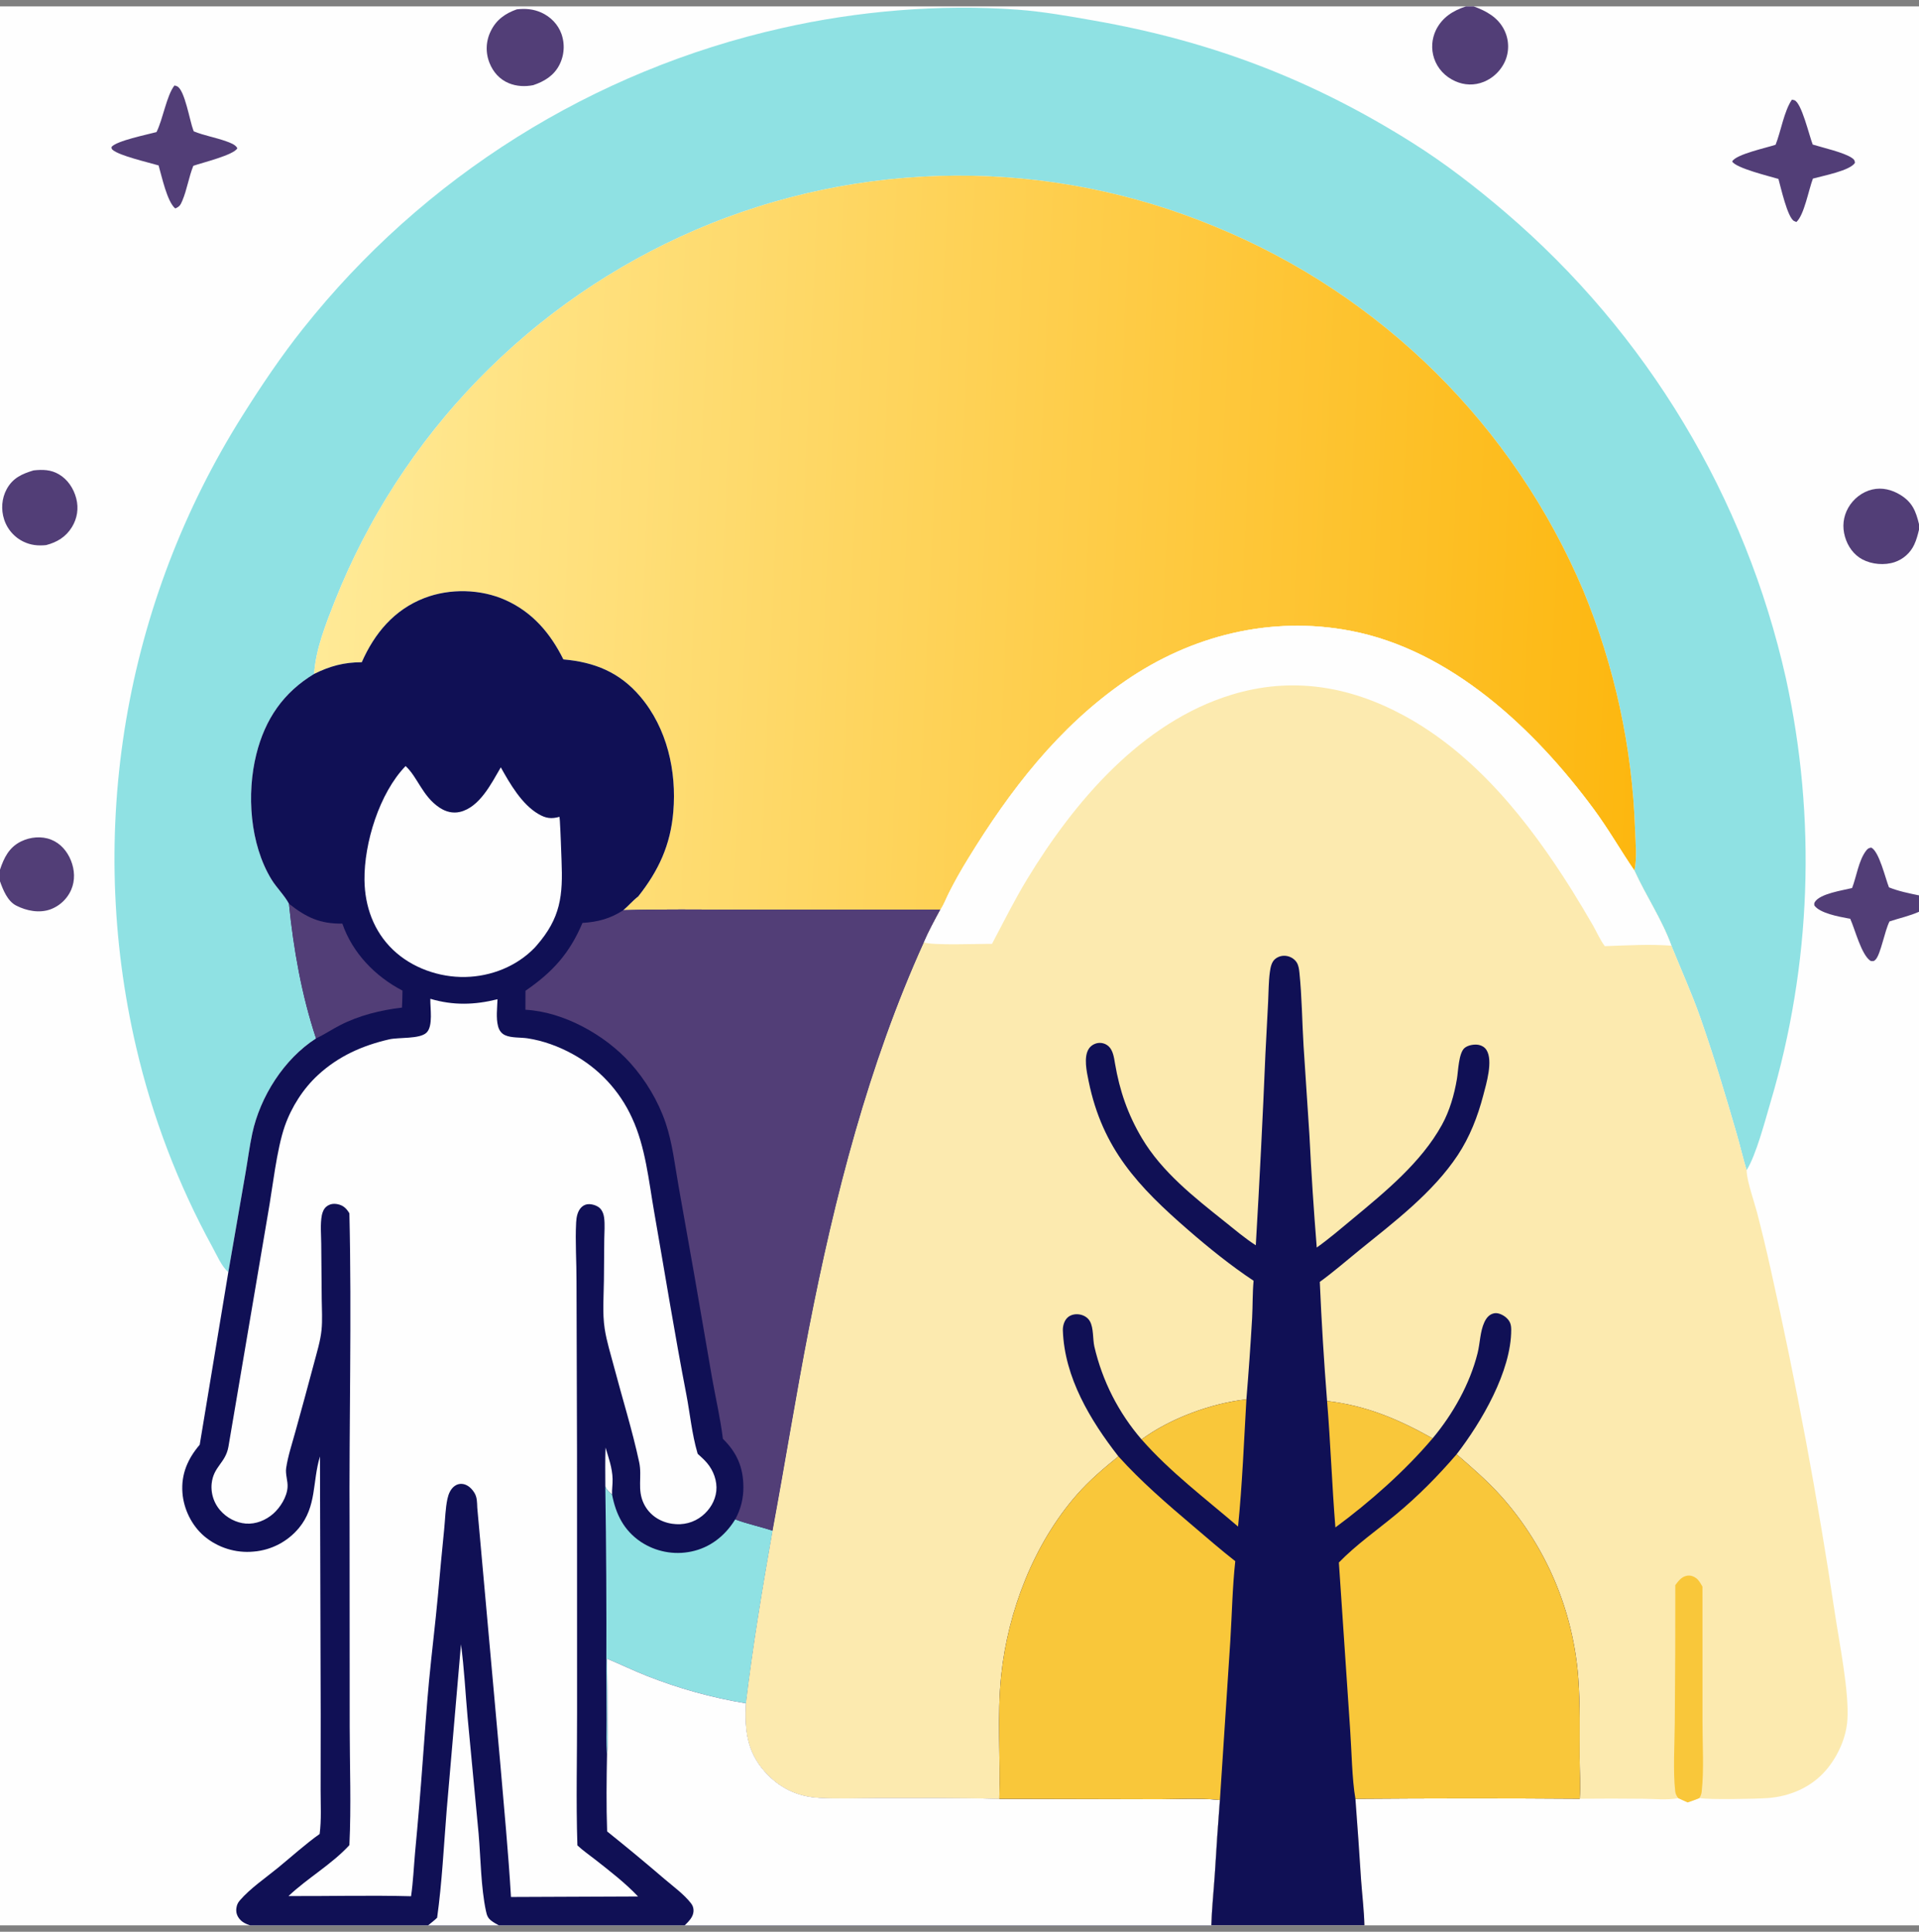 <svg width="150" height="151" viewBox="0 0 150 151" fill="none" xmlns="http://www.w3.org/2000/svg">
<rect x="0" y="0" width="150" height="151" fill="#808080" stroke="none"/>
<g clip-path="url(#clip0_47_1897)">
<path d="M0 0.5H114.59H115.195H150V40.967V41.41V69.991V71.271V150.5H106.652H94.686H53.521H38.992H33.462H19.548H0V68.892V67.98V0.5Z" fill="#FEFEFE"/>
<path d="M0 67.98C0.312 67.044 0.711 66.231 1.646 65.773C2.366 65.421 3.246 65.337 3.998 65.634C4.728 65.922 5.251 66.537 5.541 67.253C5.839 67.989 5.885 68.816 5.564 69.553C5.545 69.597 5.525 69.641 5.503 69.684C5.482 69.727 5.459 69.769 5.435 69.811C5.412 69.853 5.387 69.894 5.361 69.934C5.335 69.975 5.309 70.015 5.281 70.054C5.253 70.093 5.224 70.132 5.195 70.169C5.165 70.207 5.135 70.244 5.103 70.28C5.071 70.317 5.039 70.352 5.006 70.386C4.972 70.421 4.938 70.455 4.903 70.488C4.868 70.52 4.832 70.552 4.796 70.583C4.759 70.615 4.722 70.645 4.683 70.674C4.645 70.703 4.606 70.731 4.567 70.758C4.527 70.785 4.487 70.812 4.446 70.837C4.405 70.862 4.364 70.886 4.322 70.909C4.279 70.932 4.237 70.954 4.194 70.975C4.15 70.996 4.107 71.016 4.062 71.035C4.018 71.053 3.974 71.071 3.928 71.088C3.062 71.395 2.072 71.199 1.271 70.79C0.586 70.44 0.244 69.573 0 68.892V67.98Z" fill="#523E77"/>
<path d="M150 41.41C149.903 41.808 149.802 42.2 149.626 42.573C149.589 42.653 149.548 42.73 149.503 42.806C149.458 42.881 149.41 42.954 149.357 43.024C149.304 43.095 149.249 43.162 149.19 43.227C149.13 43.292 149.068 43.354 149.002 43.412C148.937 43.471 148.869 43.526 148.797 43.578C148.726 43.629 148.653 43.677 148.578 43.721C148.501 43.766 148.423 43.806 148.343 43.842C148.263 43.879 148.182 43.911 148.099 43.939C147.306 44.206 146.315 44.119 145.578 43.729C144.888 43.364 144.427 42.697 144.214 41.958C143.992 41.184 144.069 40.402 144.466 39.698C144.864 38.992 145.558 38.447 146.351 38.263C147.114 38.086 147.877 38.276 148.537 38.68C149.476 39.255 149.751 39.948 150 40.967V41.41Z" fill="#523E77"/>
<path d="M2.624 36.77C3.333 36.695 3.967 36.704 4.6 37.073C5.297 37.478 5.763 38.194 5.961 38.965C6.16 39.739 6.039 40.523 5.62 41.205C5.15 41.97 4.456 42.389 3.606 42.609C2.975 42.674 2.408 42.62 1.83 42.339C1.786 42.317 1.742 42.295 1.7 42.271C1.657 42.247 1.614 42.223 1.573 42.197C1.531 42.171 1.49 42.145 1.449 42.117C1.409 42.089 1.369 42.06 1.33 42.031C1.292 42.001 1.253 41.97 1.216 41.938C1.179 41.907 1.142 41.874 1.106 41.84C1.071 41.807 1.036 41.773 1.002 41.737C0.968 41.702 0.935 41.666 0.902 41.629C0.87 41.592 0.839 41.554 0.809 41.516C0.778 41.477 0.749 41.438 0.721 41.398C0.692 41.358 0.665 41.317 0.639 41.276C0.612 41.235 0.587 41.193 0.563 41.15C0.539 41.107 0.516 41.064 0.494 41.02C0.472 40.977 0.451 40.932 0.431 40.888C0.411 40.843 0.392 40.797 0.375 40.752C0.357 40.706 0.341 40.66 0.326 40.613C0.069 39.83 0.13 38.95 0.529 38.225C1.005 37.358 1.725 37.04 2.624 36.77Z" fill="#523E77"/>
<path d="M114.59 0.5H115.194C116.188 0.862 117.103 1.363 117.588 2.358C117.609 2.402 117.63 2.447 117.649 2.492C117.668 2.537 117.686 2.582 117.703 2.628C117.72 2.674 117.736 2.721 117.751 2.767C117.765 2.814 117.779 2.861 117.791 2.909C117.803 2.956 117.814 3.004 117.824 3.052C117.834 3.1 117.842 3.148 117.85 3.196C117.857 3.245 117.863 3.293 117.868 3.342C117.873 3.391 117.877 3.439 117.879 3.488C117.881 3.537 117.883 3.586 117.883 3.635C117.883 3.684 117.881 3.733 117.879 3.782C117.876 3.831 117.873 3.88 117.868 3.928C117.862 3.977 117.856 4.026 117.849 4.074C117.841 4.123 117.833 4.171 117.823 4.219C117.813 4.267 117.802 4.314 117.789 4.362C117.777 4.409 117.764 4.456 117.749 4.503C117.734 4.55 117.718 4.596 117.701 4.642C117.682 4.691 117.662 4.739 117.641 4.787C117.619 4.835 117.597 4.882 117.573 4.929C117.549 4.976 117.524 5.022 117.498 5.068C117.472 5.113 117.444 5.158 117.416 5.202C117.388 5.246 117.358 5.289 117.327 5.332C117.297 5.375 117.265 5.417 117.232 5.458C117.2 5.499 117.166 5.539 117.131 5.578C117.096 5.618 117.061 5.656 117.024 5.694C116.987 5.731 116.95 5.768 116.911 5.803C116.873 5.839 116.833 5.874 116.793 5.907C116.753 5.941 116.712 5.973 116.67 6.005C116.628 6.037 116.585 6.067 116.542 6.096C116.498 6.126 116.454 6.154 116.409 6.181C116.364 6.209 116.319 6.235 116.272 6.259C116.226 6.284 116.179 6.308 116.132 6.331C116.084 6.353 116.036 6.374 115.988 6.394C115.25 6.696 114.462 6.669 113.738 6.342C112.96 5.991 112.37 5.369 112.096 4.556C112.066 4.466 112.041 4.375 112.02 4.282C111.999 4.19 111.983 4.097 111.971 4.003C111.959 3.909 111.952 3.815 111.949 3.72C111.946 3.625 111.948 3.531 111.954 3.436C111.961 3.342 111.972 3.248 111.987 3.154C112.002 3.061 112.022 2.968 112.047 2.877C112.071 2.785 112.1 2.695 112.133 2.606C112.166 2.518 112.203 2.431 112.244 2.345C112.736 1.354 113.575 0.83 114.59 0.5Z" fill="#523E77"/>
<path d="M144.77 69.416C145.115 68.522 145.283 67.252 145.867 66.495C145.992 66.333 146.069 66.287 146.267 66.253C146.89 66.56 147.371 68.663 147.653 69.363C148.413 69.667 149.202 69.825 150 69.99V71.271C149.272 71.597 148.456 71.774 147.696 72.025C147.319 72.75 147.012 74.575 146.607 75.01C146.47 75.157 146.402 75.134 146.222 75.117C145.491 74.65 145.007 72.658 144.623 71.816C144.561 71.806 144.498 71.796 144.436 71.784C143.721 71.652 142.231 71.377 141.818 70.774C141.814 70.66 141.794 70.613 141.858 70.509C142.259 69.852 144.031 69.6 144.77 69.416Z" fill="#523E77"/>
<path d="M40.395 0.731C41.067 0.655 41.694 0.702 42.318 0.985C43.037 1.312 43.615 1.898 43.884 2.646C43.901 2.695 43.917 2.743 43.932 2.793C43.946 2.842 43.96 2.891 43.972 2.941C43.984 2.991 43.995 3.041 44.005 3.092C44.015 3.142 44.023 3.193 44.031 3.243C44.038 3.294 44.044 3.345 44.048 3.396C44.053 3.447 44.056 3.499 44.058 3.55C44.06 3.601 44.061 3.653 44.061 3.704C44.06 3.755 44.059 3.807 44.055 3.858C44.052 3.909 44.048 3.96 44.042 4.011C44.037 4.062 44.03 4.113 44.022 4.164C44.014 4.214 44.004 4.265 43.994 4.315C43.983 4.365 43.971 4.415 43.958 4.465C43.944 4.514 43.93 4.564 43.914 4.613C43.899 4.661 43.882 4.71 43.864 4.758C43.846 4.806 43.827 4.854 43.806 4.901C43.786 4.948 43.764 4.994 43.741 5.04C43.318 5.897 42.554 6.368 41.676 6.658C41.036 6.784 40.377 6.753 39.768 6.502C39.053 6.207 38.543 5.629 38.262 4.916C38.242 4.867 38.224 4.817 38.207 4.767C38.19 4.717 38.174 4.667 38.16 4.616C38.145 4.566 38.132 4.514 38.12 4.463C38.108 4.412 38.098 4.36 38.089 4.308C38.08 4.256 38.072 4.204 38.065 4.151C38.059 4.099 38.054 4.046 38.05 3.994C38.047 3.941 38.044 3.888 38.043 3.835C38.042 3.783 38.043 3.73 38.045 3.677C38.047 3.624 38.05 3.571 38.054 3.519C38.059 3.466 38.065 3.414 38.072 3.362C38.08 3.309 38.089 3.257 38.099 3.205C38.109 3.154 38.12 3.102 38.133 3.051C38.146 3 38.16 2.949 38.175 2.898C38.191 2.848 38.207 2.798 38.225 2.748C38.243 2.698 38.263 2.649 38.283 2.601C38.304 2.552 38.326 2.504 38.349 2.456C38.776 1.557 39.481 1.053 40.395 0.731Z" fill="#523E77"/>
<path d="M140.064 7.792C140.123 7.802 140.201 7.813 140.256 7.832C140.824 8.027 141.422 10.626 141.693 11.299C142.46 11.539 144.157 11.918 144.771 12.355C144.93 12.468 144.969 12.528 144.997 12.718C144.65 13.338 142.449 13.751 141.708 13.96C141.377 14.822 141.022 16.826 140.413 17.355C140.369 17.337 140.268 17.296 140.236 17.279C139.719 17.008 139.193 14.62 139.013 13.987C138.324 13.78 135.685 13.142 135.398 12.623C135.679 12.06 138.102 11.552 138.791 11.314C139.211 10.255 139.446 8.705 140.064 7.792Z" fill="#523E77"/>
<path d="M13.638 6.681C13.714 6.701 13.773 6.713 13.846 6.747C14.441 7.025 14.839 9.481 15.106 10.165L15.147 10.267C15.966 10.601 16.853 10.745 17.684 11.046C17.963 11.147 18.42 11.301 18.552 11.587C18.298 12.114 15.766 12.729 15.112 12.96C14.754 13.844 14.622 14.816 14.249 15.694C14.109 16.024 14.035 16.155 13.698 16.295C13.059 15.759 12.65 13.8 12.396 12.931C11.6 12.693 9.34 12.178 8.809 11.716C8.703 11.623 8.729 11.614 8.716 11.486C9.123 11.001 11.49 10.526 12.234 10.324C12.738 9.314 13.027 7.449 13.638 6.681Z" fill="#523E77"/>
<path d="M17.847 99.437C17.327 99.016 16.932 98.07 16.605 97.484C16.269 96.87 15.944 96.251 15.629 95.626C15.314 95.001 15.01 94.371 14.717 93.735C14.424 93.1 14.141 92.46 13.87 91.815C13.598 91.17 13.338 90.521 13.089 89.867C12.839 89.213 12.601 88.555 12.374 87.893C12.147 87.231 11.932 86.566 11.727 85.897C11.523 85.227 11.33 84.555 11.149 83.879C10.968 83.203 10.798 82.524 10.64 81.843C10.518 81.321 10.403 80.798 10.295 80.274C10.187 79.749 10.085 79.224 9.989 78.697C9.894 78.17 9.805 77.642 9.722 77.113C9.64 76.584 9.564 76.054 9.495 75.523C9.425 74.992 9.362 74.46 9.306 73.928C9.25 73.395 9.201 72.862 9.158 72.329C9.115 71.795 9.078 71.261 9.049 70.726C9.019 70.192 8.996 69.657 8.979 69.121C8.963 68.586 8.953 68.051 8.949 67.516C8.946 66.98 8.95 66.445 8.959 65.909C8.969 65.374 8.986 64.839 9.009 64.304C9.032 63.769 9.062 63.234 9.099 62.7C9.135 62.166 9.178 61.632 9.228 61.099C9.277 60.566 9.334 60.034 9.396 59.502C9.459 58.97 9.529 58.439 9.605 57.909C9.68 57.379 9.763 56.85 9.852 56.322C9.941 55.794 10.037 55.267 10.139 54.742C10.241 54.216 10.349 53.692 10.464 53.169C10.579 52.646 10.701 52.125 10.829 51.605C10.957 51.085 11.091 50.566 11.232 50.05C11.372 49.533 11.52 49.019 11.673 48.505C11.826 47.992 11.986 47.481 12.152 46.972C12.319 46.464 12.491 45.957 12.67 45.452C12.848 44.947 13.033 44.445 13.224 43.944C13.415 43.444 13.613 42.947 13.816 42.451C14.019 41.956 14.229 41.463 14.444 40.973C14.66 40.483 14.882 39.996 15.109 39.511C15.337 39.026 15.571 38.545 15.81 38.066C16.05 37.587 16.295 37.111 16.547 36.638C16.798 36.166 17.055 35.696 17.318 35.23C17.581 34.763 17.85 34.3 18.124 33.84C18.398 33.38 18.678 32.924 18.964 32.471C20.424 30.151 21.979 27.836 23.686 25.691C23.978 25.324 24.273 24.959 24.573 24.598C24.872 24.236 25.175 23.878 25.483 23.523C25.79 23.168 26.1 22.817 26.415 22.468C26.729 22.12 27.047 21.775 27.369 21.433C27.691 21.092 28.017 20.754 28.346 20.419C28.675 20.084 29.007 19.753 29.343 19.425C29.679 19.098 30.019 18.774 30.361 18.453C30.704 18.133 31.051 17.816 31.4 17.503C31.75 17.19 32.103 16.881 32.459 16.575C32.815 16.27 33.175 15.968 33.537 15.67C33.9 15.372 34.266 15.078 34.634 14.787C35.003 14.497 35.375 14.211 35.75 13.929C36.125 13.646 36.503 13.368 36.884 13.094C37.264 12.82 37.648 12.549 38.035 12.283C38.421 12.017 38.81 11.755 39.203 11.497C39.595 11.239 39.989 10.986 40.387 10.736C40.785 10.487 41.185 10.241 41.587 10C41.99 9.759 42.395 9.523 42.803 9.29C43.211 9.058 43.621 8.83 44.033 8.606C44.446 8.382 44.861 8.163 45.278 7.948C45.695 7.733 46.115 7.523 46.536 7.317C46.958 7.111 47.382 6.909 47.808 6.712C48.234 6.515 48.662 6.323 49.092 6.135C49.522 5.947 49.954 5.763 50.388 5.585C50.822 5.406 51.258 5.232 51.695 5.062C52.133 4.893 52.572 4.728 53.013 4.568C53.454 4.408 53.897 4.252 54.342 4.101C54.786 3.95 55.232 3.804 55.68 3.663C56.127 3.522 56.576 3.385 57.026 3.253C57.477 3.122 57.929 2.995 58.382 2.872C58.835 2.75 59.289 2.633 59.745 2.52C60.2 2.408 60.657 2.3 61.115 2.197C67.018 0.856 73.489 0.309 79.526 0.754C81.53 0.901 83.533 1.261 85.51 1.608C94.643 3.211 102.518 6.198 110.374 11.144C112.972 12.779 115.374 14.638 117.704 16.633C118.045 16.926 118.384 17.222 118.72 17.521C119.056 17.82 119.389 18.123 119.719 18.429C120.048 18.735 120.375 19.044 120.699 19.357C121.022 19.67 121.343 19.986 121.66 20.305C121.977 20.623 122.291 20.946 122.602 21.271C122.913 21.596 123.22 21.925 123.524 22.256C123.828 22.588 124.129 22.922 124.427 23.26C124.724 23.597 125.018 23.938 125.309 24.281C125.599 24.625 125.887 24.971 126.17 25.32C126.454 25.67 126.734 26.022 127.011 26.376C127.287 26.731 127.56 27.089 127.83 27.449C128.099 27.809 128.365 28.172 128.627 28.538C128.889 28.904 129.148 29.272 129.403 29.643C129.657 30.014 129.908 30.387 130.156 30.763C130.403 31.139 130.646 31.517 130.886 31.898C131.126 32.279 131.361 32.662 131.593 33.047C131.825 33.433 132.053 33.821 132.278 34.211C132.502 34.6 132.722 34.993 132.939 35.387C133.155 35.782 133.367 36.178 133.576 36.577C133.784 36.976 133.988 37.377 134.189 37.78C134.389 38.182 134.585 38.587 134.777 38.994C134.97 39.401 135.158 39.809 135.342 40.22C135.526 40.631 135.706 41.043 135.881 41.457C136.057 41.871 136.229 42.287 136.396 42.705C136.563 43.123 136.726 43.542 136.885 43.963C137.044 44.384 137.199 44.806 137.35 45.23C137.5 45.654 137.646 46.08 137.788 46.506C137.93 46.933 138.068 47.362 138.201 47.791C138.334 48.221 138.463 48.652 138.588 49.084C138.713 49.517 138.833 49.95 138.949 50.385C139.065 50.819 139.177 51.255 139.284 51.692C139.391 52.129 139.494 52.567 139.593 53.006C139.742 53.689 139.882 54.374 140.01 55.061C140.138 55.748 140.256 56.437 140.362 57.128C140.469 57.819 140.564 58.511 140.649 59.205C140.734 59.899 140.808 60.594 140.87 61.29C140.933 61.986 140.985 62.684 141.026 63.381C141.066 64.079 141.096 64.778 141.115 65.476C141.134 66.175 141.141 66.874 141.138 67.573C141.135 68.272 141.12 68.971 141.095 69.669C141.07 70.368 141.033 71.066 140.986 71.763C140.939 72.461 140.88 73.157 140.811 73.853C140.742 74.549 140.661 75.243 140.57 75.936C140.479 76.629 140.376 77.32 140.263 78.01C140.15 78.7 140.026 79.388 139.892 80.074C139.757 80.76 139.611 81.443 139.455 82.125C139.298 82.806 139.131 83.485 138.953 84.161C138.776 84.837 138.587 85.51 138.388 86.18C137.968 87.603 137.271 90.287 136.525 91.47C136.243 90.532 136.022 89.573 135.75 88.631C134.874 85.596 133.956 82.544 132.912 79.563C132.238 77.639 131.406 75.81 130.645 73.922C129.892 71.846 128.66 70.049 127.754 68.057C127.971 67.099 127.838 65.827 127.806 64.838C127.778 64.038 127.733 63.239 127.669 62.441C127.606 61.643 127.524 60.847 127.425 60.053C127.326 59.259 127.209 58.467 127.075 57.678C126.94 56.889 126.788 56.104 126.619 55.322C126.449 54.539 126.262 53.761 126.058 52.987C125.854 52.214 125.632 51.444 125.394 50.681C125.155 49.916 124.899 49.158 124.627 48.406C124.355 47.653 124.065 46.907 123.76 46.167C123.591 45.769 123.418 45.373 123.24 44.979C123.062 44.585 122.879 44.193 122.692 43.804C122.504 43.414 122.312 43.027 122.115 42.642C121.918 42.257 121.716 41.875 121.51 41.495C121.303 41.115 121.092 40.738 120.876 40.363C120.661 39.988 120.441 39.616 120.216 39.247C119.991 38.878 119.762 38.511 119.528 38.147C119.294 37.783 119.056 37.423 118.814 37.065C118.571 36.707 118.325 36.352 118.073 36C117.822 35.648 117.567 35.299 117.307 34.954C117.047 34.608 116.783 34.266 116.515 33.926C116.247 33.587 115.975 33.251 115.699 32.919C115.422 32.586 115.142 32.257 114.858 31.931C114.574 31.606 114.285 31.283 113.993 30.965C113.701 30.646 113.405 30.331 113.105 30.02C112.805 29.708 112.501 29.401 112.194 29.097C111.886 28.793 111.575 28.492 111.26 28.196C110.946 27.9 110.627 27.607 110.305 27.318C109.983 27.03 109.658 26.745 109.329 26.465C109 26.184 108.668 25.907 108.332 25.635C107.997 25.362 107.658 25.094 107.316 24.83C106.973 24.565 106.628 24.305 106.28 24.05C105.931 23.794 105.579 23.542 105.225 23.295C104.87 23.048 104.512 22.805 104.152 22.567C103.791 22.328 103.427 22.094 103.061 21.864C102.695 21.635 102.326 21.41 101.954 21.189C101.582 20.969 101.207 20.753 100.83 20.541C100.453 20.33 100.073 20.123 99.691 19.921C99.309 19.719 98.924 19.521 98.537 19.329C98.15 19.136 97.761 18.948 97.37 18.765C96.978 18.582 96.584 18.403 96.188 18.23C95.792 18.056 95.394 17.887 94.994 17.724C94.593 17.557 94.189 17.395 93.784 17.238C93.378 17.082 92.971 16.93 92.562 16.783C92.153 16.637 91.742 16.496 91.329 16.359C90.916 16.223 90.502 16.092 90.086 15.966C89.67 15.84 89.252 15.72 88.833 15.604C88.414 15.489 87.994 15.378 87.572 15.273C87.15 15.168 86.727 15.069 86.303 14.975C85.878 14.88 85.453 14.791 85.026 14.707C84.6 14.624 84.172 14.545 83.744 14.472C83.316 14.399 82.886 14.332 82.456 14.269C82.026 14.207 81.595 14.15 81.163 14.098C80.732 14.047 80.3 14.001 79.867 13.96C79.434 13.919 79.001 13.884 78.567 13.854C78.134 13.824 77.7 13.8 77.266 13.78C76.831 13.761 76.397 13.748 75.962 13.739C75.528 13.731 75.093 13.729 74.659 13.731C74.224 13.734 73.789 13.742 73.355 13.755C72.921 13.769 72.486 13.788 72.052 13.812C71.618 13.836 71.185 13.866 70.751 13.902C70.318 13.937 69.886 13.977 69.453 14.023C69.021 14.069 68.59 14.121 68.159 14.178C67.728 14.234 67.298 14.297 66.868 14.364C66.439 14.432 66.01 14.505 65.583 14.583C65.155 14.661 64.729 14.745 64.303 14.834C63.878 14.923 63.454 15.017 63.031 15.116C62.607 15.216 62.185 15.321 61.765 15.431C61.345 15.541 60.926 15.656 60.508 15.777C60.09 15.897 59.674 16.023 59.26 16.154C58.845 16.285 58.433 16.421 58.022 16.562C57.611 16.704 57.201 16.85 56.794 17.002C56.386 17.153 55.981 17.309 55.578 17.471C55.174 17.633 54.773 17.799 54.373 17.971C53.976 18.142 53.581 18.318 53.188 18.499C52.794 18.68 52.404 18.865 52.015 19.056C51.627 19.246 51.24 19.441 50.857 19.641C50.473 19.841 50.092 20.046 49.713 20.255C49.334 20.464 48.958 20.678 48.585 20.897C48.211 21.115 47.841 21.338 47.472 21.566C47.105 21.794 46.739 22.026 46.377 22.262C46.015 22.499 45.656 22.74 45.299 22.985C44.943 23.231 44.59 23.48 44.239 23.735C43.889 23.989 43.542 24.247 43.198 24.51C42.855 24.772 42.514 25.039 42.177 25.31C41.839 25.581 41.505 25.856 41.175 26.136C40.844 26.415 40.517 26.698 40.194 26.985C39.87 27.273 39.55 27.564 39.234 27.859C38.917 28.154 38.605 28.453 38.296 28.756C37.987 29.059 37.681 29.365 37.38 29.676C37.078 29.986 36.781 30.3 36.487 30.618C36.193 30.935 35.903 31.256 35.617 31.581C35.331 31.906 35.049 32.234 34.772 32.566C34.494 32.898 34.22 33.233 33.95 33.571C33.681 33.91 33.415 34.251 33.154 34.596C32.893 34.941 32.636 35.289 32.383 35.641C32.131 35.992 31.883 36.346 31.639 36.703C31.395 37.061 31.155 37.421 30.92 37.784C30.685 38.148 30.454 38.514 30.228 38.883C30.002 39.252 29.781 39.623 29.564 39.998C29.347 40.372 29.134 40.749 28.927 41.129C28.719 41.508 28.516 41.89 28.318 42.275C28.119 42.66 27.926 43.046 27.737 43.436C27.549 43.825 27.364 44.217 27.185 44.611C27.006 45.004 26.832 45.401 26.663 45.799C26.493 46.197 26.328 46.597 26.169 46.999C25.481 48.746 24.663 50.792 24.558 52.676C22.145 54.13 20.721 56.219 20.038 58.952C19.265 62.044 19.532 65.964 21.211 68.729C21.61 69.385 22.234 69.984 22.585 70.643C22.95 74.223 23.571 77.75 24.703 81.171C22.201 82.777 20.335 85.721 19.718 88.606C19.499 89.63 19.369 90.674 19.188 91.706L17.847 99.437Z" fill="#8FE1E3"/>
<path d="M54.373 17.971C54.773 17.799 55.174 17.633 55.578 17.471C55.981 17.31 56.386 17.153 56.794 17.002C57.201 16.85 57.611 16.704 58.022 16.562C58.433 16.421 58.845 16.285 59.26 16.154C59.674 16.023 60.09 15.897 60.508 15.777C60.925 15.656 61.345 15.541 61.765 15.431C62.185 15.321 62.607 15.216 63.03 15.116C63.454 15.017 63.878 14.923 64.303 14.834C64.729 14.745 65.155 14.661 65.583 14.583C66.01 14.505 66.439 14.432 66.868 14.364C67.298 14.297 67.728 14.235 68.159 14.178C68.59 14.121 69.021 14.069 69.453 14.023C69.885 13.977 70.318 13.937 70.751 13.902C71.185 13.866 71.618 13.837 72.052 13.812C72.486 13.788 72.921 13.769 73.355 13.755C73.789 13.742 74.224 13.734 74.659 13.731C75.093 13.729 75.528 13.731 75.962 13.739C76.397 13.748 76.831 13.761 77.266 13.78C77.7 13.8 78.134 13.824 78.567 13.854C79.001 13.884 79.434 13.919 79.867 13.96C80.3 14.001 80.732 14.047 81.163 14.098C81.595 14.15 82.026 14.207 82.456 14.269C82.886 14.332 83.316 14.399 83.744 14.472C84.172 14.545 84.6 14.624 85.026 14.707C85.453 14.791 85.878 14.88 86.303 14.975C86.727 15.069 87.15 15.169 87.572 15.274C87.994 15.379 88.414 15.489 88.833 15.604C89.252 15.72 89.67 15.84 90.086 15.966C90.502 16.092 90.916 16.223 91.329 16.359C91.742 16.496 92.153 16.637 92.562 16.784C92.971 16.93 93.378 17.082 93.784 17.238C94.189 17.395 94.593 17.557 94.994 17.724C95.394 17.887 95.792 18.056 96.188 18.23C96.584 18.403 96.978 18.582 97.369 18.765C97.761 18.948 98.15 19.136 98.537 19.329C98.924 19.522 99.309 19.719 99.691 19.921C100.073 20.123 100.453 20.33 100.83 20.541C101.207 20.753 101.582 20.969 101.954 21.189C102.326 21.41 102.695 21.635 103.061 21.865C103.427 22.094 103.791 22.328 104.152 22.567C104.512 22.805 104.87 23.048 105.225 23.295C105.579 23.542 105.931 23.794 106.279 24.05C106.628 24.305 106.973 24.566 107.316 24.83C107.658 25.094 107.997 25.362 108.332 25.635C108.668 25.907 109 26.184 109.329 26.465C109.658 26.745 109.983 27.03 110.305 27.319C110.627 27.607 110.946 27.9 111.26 28.196C111.575 28.492 111.886 28.793 112.194 29.097C112.501 29.401 112.805 29.708 113.105 30.02C113.405 30.331 113.701 30.646 113.993 30.965C114.285 31.283 114.573 31.606 114.858 31.931C115.142 32.257 115.422 32.586 115.699 32.919C115.975 33.251 116.247 33.587 116.515 33.926C116.783 34.266 117.047 34.608 117.307 34.954C117.567 35.299 117.822 35.648 118.073 36C118.325 36.352 118.571 36.707 118.814 37.065C119.056 37.423 119.294 37.784 119.528 38.147C119.762 38.511 119.991 38.878 120.216 39.247C120.441 39.616 120.661 39.988 120.876 40.363C121.092 40.738 121.303 41.115 121.509 41.495C121.716 41.875 121.918 42.257 122.115 42.642C122.312 43.027 122.504 43.414 122.692 43.804C122.879 44.193 123.062 44.585 123.24 44.979C123.418 45.373 123.591 45.769 123.76 46.167C124.065 46.907 124.354 47.653 124.627 48.406C124.899 49.158 125.155 49.917 125.394 50.681C125.632 51.445 125.854 52.214 126.058 52.987C126.262 53.761 126.449 54.539 126.619 55.322C126.788 56.104 126.94 56.889 127.075 57.678C127.209 58.467 127.326 59.259 127.425 60.053C127.524 60.847 127.606 61.644 127.669 62.441C127.733 63.239 127.778 64.038 127.806 64.838C127.838 65.827 127.971 67.099 127.754 68.057C126.669 66.46 125.713 64.785 124.564 63.23C119.965 57.007 113.42 50.802 105.55 49.305C99.337 48.124 93.139 49.661 87.965 53.224C82.74 56.824 78.939 61.78 75.662 67.135C75.139 67.981 74.652 68.847 74.201 69.734C73.981 70.16 73.778 70.716 73.511 71.103L57.738 71.107C54.735 71.105 51.722 71.058 48.721 71.148C49.126 70.808 49.465 70.394 49.887 70.073C51.481 68.056 52.409 66.06 52.629 63.459C52.898 60.281 52.144 56.924 50.052 54.456C48.435 52.547 46.471 51.758 44.037 51.544C43.023 49.504 41.633 47.861 39.521 46.91C37.579 46.036 35.16 45.981 33.174 46.747C30.816 47.656 29.275 49.5 28.278 51.764C26.889 51.77 25.801 52.062 24.558 52.676C24.663 50.792 25.481 48.746 26.169 46.999C26.328 46.597 26.493 46.197 26.663 45.799C26.832 45.401 27.006 45.005 27.185 44.611C27.364 44.217 27.548 43.825 27.737 43.436C27.926 43.047 28.119 42.66 28.318 42.275C28.516 41.89 28.719 41.508 28.927 41.129C29.134 40.749 29.347 40.372 29.564 39.998C29.781 39.623 30.002 39.252 30.228 38.883C30.454 38.514 30.685 38.148 30.92 37.785C31.155 37.421 31.395 37.061 31.639 36.704C31.883 36.346 32.131 35.992 32.383 35.641C32.636 35.289 32.893 34.941 33.154 34.596C33.415 34.251 33.681 33.91 33.95 33.571C34.22 33.233 34.494 32.898 34.772 32.566C35.049 32.234 35.331 31.906 35.617 31.581C35.903 31.256 36.193 30.935 36.487 30.618C36.781 30.3 37.078 29.986 37.38 29.676C37.681 29.365 37.987 29.059 38.296 28.756C38.605 28.453 38.917 28.154 39.234 27.859C39.55 27.564 39.87 27.273 40.194 26.985C40.517 26.698 40.844 26.415 41.175 26.136C41.505 25.857 41.839 25.581 42.177 25.31C42.514 25.039 42.855 24.773 43.198 24.51C43.542 24.247 43.889 23.989 44.239 23.735C44.59 23.48 44.943 23.231 45.299 22.985C45.656 22.74 46.015 22.499 46.377 22.262C46.739 22.026 47.105 21.794 47.472 21.566C47.84 21.338 48.211 21.115 48.585 20.897C48.958 20.678 49.334 20.464 49.713 20.255C50.092 20.046 50.473 19.841 50.857 19.641C51.24 19.441 51.627 19.246 52.015 19.056C52.404 18.865 52.794 18.68 53.188 18.499C53.581 18.318 53.976 18.142 54.373 17.971Z" fill="url(#paint0_linear_47_1897)"/>
<path d="M28.278 51.765C29.275 49.5 30.816 47.656 33.174 46.747C35.16 45.981 37.579 46.036 39.521 46.91C41.633 47.861 43.023 49.505 44.037 51.544C46.471 51.758 48.435 52.547 50.052 54.456C52.144 56.925 52.898 60.282 52.629 63.459C52.409 66.06 51.481 68.056 49.887 70.073C49.466 70.394 49.126 70.808 48.721 71.148C51.722 71.058 54.735 71.105 57.738 71.107L73.511 71.103C73.059 71.945 72.597 72.781 72.221 73.661C67.896 83.206 65.244 93.57 63.243 103.83C62.217 109.089 61.373 114.386 60.393 119.653C59.607 124.122 58.851 128.644 58.31 133.148C58.202 135.172 58.367 136.886 59.776 138.474C60.907 139.749 62.3 140.43 64.001 140.529C65.479 140.616 66.992 140.549 68.474 140.549C71.68 140.548 74.909 140.519 78.114 140.613L90.202 140.641C91.89 140.653 93.682 140.526 95.356 140.699C95.207 142.625 95.075 144.552 94.96 146.481C94.871 147.816 94.727 149.163 94.686 150.5H53.521H38.992H33.462H19.548C19.209 150.389 18.929 150.26 18.701 149.973C18.513 149.734 18.435 149.453 18.478 149.152C18.513 148.905 18.584 148.741 18.748 148.55C19.566 147.603 20.754 146.797 21.726 146.001C22.805 145.118 23.85 144.166 24.985 143.358C25.132 142.247 25.06 141.07 25.061 139.949L25.067 134.009L25.011 113.845C24.405 115.832 24.774 117.744 23.362 119.445C23.307 119.51 23.251 119.575 23.193 119.637C23.136 119.7 23.076 119.761 23.016 119.821C22.955 119.881 22.893 119.939 22.829 119.996C22.765 120.053 22.7 120.108 22.634 120.161C22.567 120.215 22.5 120.267 22.431 120.317C22.362 120.367 22.292 120.415 22.22 120.462C22.149 120.509 22.076 120.554 22.003 120.597C21.929 120.64 21.855 120.681 21.779 120.72C21.703 120.76 21.627 120.797 21.549 120.833C21.472 120.868 21.394 120.902 21.314 120.933C21.235 120.965 21.155 120.995 21.075 121.022C20.994 121.05 20.913 121.076 20.831 121.1C20.749 121.123 20.666 121.145 20.583 121.164C20.5 121.184 20.417 121.201 20.333 121.217C20.249 121.232 20.165 121.245 20.081 121.257C19.996 121.268 19.911 121.277 19.826 121.284C19.74 121.292 19.653 121.298 19.566 121.302C19.479 121.306 19.392 121.308 19.305 121.308C19.218 121.307 19.131 121.305 19.044 121.3C18.957 121.295 18.871 121.288 18.784 121.279C18.698 121.27 18.611 121.259 18.526 121.246C18.44 121.232 18.354 121.217 18.269 121.199C18.184 121.182 18.099 121.162 18.015 121.14C17.931 121.118 17.847 121.094 17.764 121.068C17.681 121.042 17.599 121.014 17.517 120.984C17.436 120.954 17.355 120.922 17.275 120.888C17.195 120.854 17.116 120.817 17.038 120.779C16.959 120.741 16.882 120.701 16.806 120.659C16.73 120.617 16.654 120.573 16.58 120.528C16.506 120.482 16.434 120.435 16.362 120.385C16.29 120.336 16.22 120.285 16.151 120.232C16.082 120.179 16.014 120.125 15.948 120.068C14.978 119.234 14.354 117.954 14.26 116.68C14.152 115.219 14.681 114.023 15.611 112.931L17.847 99.437L19.188 91.706C19.369 90.674 19.499 89.63 19.718 88.606C20.335 85.722 22.201 82.777 24.703 81.171C23.571 77.75 22.95 74.223 22.585 70.643C22.234 69.984 21.61 69.385 21.211 68.729C19.532 65.964 19.265 62.044 20.038 58.953C20.721 56.22 22.145 54.13 24.558 52.676C25.801 52.062 26.889 51.77 28.278 51.765Z" fill="#101055"/>
<path d="M47.332 113.156C47.577 113.961 47.863 114.761 47.884 115.61C47.895 116.016 47.826 116.418 47.841 116.824C47.593 116.618 47.421 116.487 47.316 116.176C47.312 115.17 47.296 114.162 47.332 113.156Z" fill="#FEFEFE"/>
<path d="M34.169 149.905C34.553 147.131 34.689 144.301 34.914 141.508L36.032 128.534C36.288 130.417 36.377 132.327 36.549 134.22L37.411 143.338C37.575 145.239 37.592 147.55 37.986 149.384C38.062 149.735 38.132 149.933 38.421 150.151C38.599 150.286 38.797 150.393 38.992 150.5H33.462C33.699 150.307 33.95 150.119 34.169 149.905Z" fill="#FEFEFE"/>
<path d="M22.585 70.643C23.945 71.713 25.013 72.222 26.761 72.196C27.548 74.491 29.331 76.328 31.46 77.433C31.45 77.874 31.45 78.321 31.42 78.761C29.748 78.96 28.085 79.368 26.58 80.139C25.949 80.463 25.342 80.873 24.703 81.171C23.571 77.75 22.95 74.223 22.585 70.643Z" fill="#523E77"/>
<path d="M47.315 116.176C47.42 116.487 47.593 116.618 47.841 116.823C48.14 118.365 48.758 119.622 50.089 120.522C50.161 120.569 50.234 120.615 50.308 120.659C50.382 120.703 50.456 120.745 50.532 120.785C50.608 120.826 50.685 120.864 50.763 120.9C50.841 120.937 50.92 120.971 50.999 121.004C51.079 121.037 51.159 121.067 51.24 121.096C51.322 121.124 51.403 121.151 51.486 121.175C51.568 121.2 51.651 121.222 51.735 121.242C51.818 121.263 51.902 121.281 51.986 121.297C52.071 121.314 52.156 121.328 52.241 121.34C52.326 121.352 52.411 121.362 52.497 121.37C52.583 121.377 52.668 121.383 52.754 121.387C52.84 121.39 52.926 121.392 53.012 121.391C53.098 121.39 53.184 121.387 53.27 121.383C53.356 121.378 53.441 121.37 53.527 121.361C53.612 121.352 53.697 121.341 53.782 121.327C53.867 121.314 53.952 121.298 54.036 121.281C55.483 120.98 56.634 120.085 57.416 118.85L57.468 118.766C58.425 119.129 59.426 119.326 60.392 119.653C59.607 124.122 58.85 128.644 58.31 133.148C57.647 133.038 56.987 132.911 56.331 132.766C55.675 132.621 55.023 132.458 54.376 132.279C53.728 132.099 53.086 131.903 52.449 131.689C51.811 131.476 51.18 131.245 50.555 130.998C49.505 130.583 48.49 130.089 47.448 129.657C47.478 131.313 47.491 132.969 47.486 134.625C47.486 135.437 47.549 136.32 47.448 137.126C47.368 136.248 47.412 135.332 47.411 134.45L47.394 130.414C47.412 125.668 47.386 120.922 47.315 116.176Z" fill="#8FE1E3"/>
<path d="M31.704 59.881C32.654 60.756 33.014 62.242 34.361 63.135C34.837 63.45 35.389 63.599 35.953 63.466C37.5 63.099 38.412 61.229 39.146 59.982C39.862 61.266 40.782 62.865 42.082 63.628C42.668 63.972 43.09 64.026 43.734 63.85C43.745 63.957 43.755 64.063 43.762 64.171C43.826 65.194 43.851 66.224 43.893 67.249C44.006 70.017 43.831 71.744 41.944 73.911C41.896 73.969 41.845 74.025 41.793 74.08C40.384 75.538 38.394 76.324 36.381 76.368C34.338 76.413 32.196 75.66 30.713 74.237C29.213 72.799 28.515 70.85 28.49 68.795C28.455 65.898 29.659 61.99 31.704 59.881Z" fill="#FEFEFE"/>
<path d="M47.448 129.657C48.49 130.089 49.506 130.583 50.556 130.998C51.181 131.245 51.812 131.476 52.449 131.689C53.086 131.903 53.728 132.099 54.376 132.279C55.023 132.458 55.675 132.621 56.331 132.766C56.987 132.911 57.647 133.038 58.31 133.148C58.202 135.172 58.367 136.885 59.776 138.474C60.907 139.748 62.3 140.43 64.001 140.529C65.479 140.615 66.992 140.549 68.474 140.549C71.68 140.548 74.909 140.519 78.114 140.612L90.202 140.64C91.89 140.653 93.682 140.526 95.356 140.699C95.207 142.625 95.075 144.552 94.96 146.48C94.871 147.816 94.727 149.163 94.686 150.5H53.521C53.613 150.41 53.703 150.318 53.792 150.225C54.041 149.956 54.239 149.643 54.207 149.262C54.189 149.054 54.116 148.906 53.988 148.745C53.438 148.051 52.626 147.462 51.951 146.886C50.474 145.618 48.976 144.376 47.457 143.159C47.386 141.163 47.411 139.123 47.448 137.126C47.549 136.32 47.487 135.437 47.486 134.625C47.491 132.969 47.478 131.313 47.448 129.657Z" fill="#FEFEFE"/>
<path d="M45.529 72.142C46.735 72.068 47.703 71.811 48.721 71.148C51.722 71.058 54.735 71.105 57.738 71.107L73.512 71.103C73.059 71.945 72.598 72.78 72.221 73.661C67.896 83.205 65.245 93.57 63.243 103.83C62.217 109.089 61.373 114.386 60.393 119.653C59.427 119.326 58.425 119.129 57.469 118.766C57.903 117.969 58.114 117.136 58.108 116.23C58.099 114.691 57.599 113.546 56.505 112.468C56.313 110.902 55.948 109.322 55.669 107.766L54.268 99.646L53.033 92.677C52.746 91.046 52.56 89.344 52.028 87.773C51.453 86.074 50.469 84.431 49.271 83.097C47.296 80.899 44.056 79.089 41.07 78.93L41.074 77.446C43.188 75.992 44.524 74.524 45.529 72.142Z" fill="#523E77"/>
<path d="M33.638 78.074C35.42 78.604 37.095 78.557 38.888 78.109C38.867 78.775 38.759 79.58 38.933 80.225C39.016 80.535 39.181 80.78 39.48 80.918C39.964 81.143 40.696 81.082 41.233 81.163C42.447 81.346 43.678 81.797 44.751 82.389C44.878 82.458 45.003 82.53 45.127 82.604C45.252 82.678 45.374 82.755 45.496 82.834C45.617 82.913 45.736 82.995 45.854 83.079C45.972 83.163 46.088 83.25 46.202 83.338C46.317 83.427 46.429 83.518 46.54 83.611C46.651 83.704 46.76 83.8 46.867 83.898C46.973 83.995 47.078 84.095 47.181 84.197C47.284 84.299 47.385 84.403 47.483 84.509C47.582 84.615 47.678 84.723 47.773 84.832C47.867 84.942 47.959 85.054 48.049 85.168C48.138 85.281 48.226 85.396 48.311 85.513C48.396 85.631 48.479 85.749 48.559 85.87C48.64 85.99 48.718 86.112 48.793 86.236C48.868 86.359 48.941 86.484 49.012 86.611C49.082 86.737 49.15 86.865 49.215 86.994C49.28 87.124 49.343 87.254 49.403 87.386C50.456 89.64 50.711 92.323 51.137 94.757C51.967 99.494 52.731 104.251 53.643 108.972C53.933 110.475 54.084 112.102 54.513 113.564C54.521 113.59 54.529 113.616 54.537 113.642C54.786 113.868 55.042 114.097 55.261 114.352C55.767 114.944 56.072 115.768 55.991 116.548C55.911 117.316 55.483 118.013 54.887 118.493C54.219 119.031 53.392 119.235 52.549 119.111C51.582 118.969 50.754 118.426 50.324 117.538C49.787 116.431 50.205 115.424 49.962 114.295C49.422 111.778 48.637 109.285 47.982 106.794C47.73 105.834 47.419 104.855 47.267 103.875C47.078 102.658 47.192 101.313 47.205 100.079L47.233 96.863C47.238 96.319 47.292 95.722 47.221 95.183C47.189 94.939 47.11 94.692 46.949 94.502C46.745 94.261 46.363 94.135 46.055 94.125C45.826 94.118 45.61 94.206 45.448 94.368C45.139 94.674 45.056 95.141 45.034 95.557C44.953 97.077 45.069 98.639 45.063 100.164L45.103 113.578L45.107 133.835C45.112 137.3 45.019 140.789 45.133 144.25C45.572 144.662 46.084 145.012 46.557 145.384C47.683 146.27 48.889 147.2 49.873 148.243L39.941 148.284C39.736 144.804 39.399 141.325 39.105 137.852L37.306 117.852C37.288 117.441 37.301 117.039 37.075 116.679C36.877 116.362 36.585 116.075 36.205 116.004C35.974 115.96 35.742 116.013 35.55 116.148C35.223 116.379 35.057 116.778 34.975 117.157C34.814 117.903 34.799 118.737 34.723 119.498C34.548 121.25 34.382 123.003 34.227 124.757C34.022 126.969 33.748 129.172 33.537 131.383C33.342 133.437 33.211 135.501 33.05 137.559C32.875 139.977 32.673 142.393 32.444 144.807C32.343 145.948 32.295 147.091 32.131 148.225C28.942 148.14 25.741 148.225 22.55 148.212C24.045 146.797 25.924 145.738 27.31 144.231C27.459 141.171 27.337 138.052 27.334 134.986L27.325 119.355C27.278 111.186 27.502 103.01 27.31 94.841C27.293 94.814 27.277 94.786 27.259 94.76C27.029 94.408 26.787 94.203 26.364 94.124C26.05 94.066 25.77 94.115 25.516 94.315C25.321 94.468 25.203 94.754 25.157 94.99C25.022 95.691 25.105 96.517 25.11 97.235L25.148 101.567C25.155 102.355 25.212 103.186 25.132 103.969C25.044 104.832 24.773 105.693 24.553 106.53C24.071 108.34 23.579 110.147 23.077 111.951C22.827 112.869 22.503 113.825 22.367 114.765C22.297 115.254 22.51 115.761 22.477 116.255C22.428 117.008 21.913 117.834 21.361 118.321C20.777 118.835 19.997 119.156 19.211 119.095C18.445 119.034 17.703 118.634 17.208 118.054C17.177 118.019 17.147 117.982 17.119 117.946C17.09 117.909 17.062 117.871 17.035 117.833C17.008 117.795 16.983 117.756 16.958 117.716C16.933 117.677 16.909 117.637 16.886 117.596C16.863 117.555 16.841 117.514 16.821 117.472C16.8 117.43 16.78 117.388 16.761 117.345C16.743 117.302 16.725 117.259 16.709 117.215C16.692 117.171 16.677 117.127 16.663 117.083C16.649 117.038 16.636 116.993 16.624 116.948C16.612 116.903 16.601 116.857 16.591 116.812C16.581 116.766 16.573 116.72 16.566 116.674C16.558 116.628 16.552 116.581 16.547 116.535C16.542 116.489 16.538 116.442 16.536 116.395C16.533 116.349 16.532 116.302 16.531 116.255C16.531 116.209 16.532 116.162 16.534 116.115C16.536 116.068 16.539 116.022 16.544 115.975C16.682 114.633 17.625 114.369 17.854 113.095L20.948 94.867C21.307 92.856 21.623 89.847 22.262 88.022C22.785 86.529 23.704 85.088 24.872 84.017C26.471 82.552 28.325 81.728 30.42 81.245C31.171 81.072 32.794 81.234 33.334 80.725C33.874 80.216 33.615 78.782 33.638 78.074Z" fill="#FEFEFE"/>
<path d="M73.511 71.103C73.778 70.716 73.981 70.16 74.201 69.734C74.652 68.847 75.139 67.981 75.662 67.135C78.939 61.78 82.74 56.824 87.965 53.224C93.139 49.66 99.337 48.124 105.55 49.305C113.42 50.802 119.965 57.007 124.563 63.23C125.713 64.785 126.669 66.46 127.754 68.057C128.66 70.049 129.892 71.846 130.645 73.922C131.406 75.81 132.238 77.639 132.912 79.563C133.956 82.544 134.874 85.596 135.75 88.631C136.022 89.573 136.243 90.532 136.525 91.47C136.527 91.514 136.528 91.558 136.531 91.602C136.575 92.384 137.123 93.96 137.342 94.785C137.726 96.262 138.082 97.745 138.412 99.235C140.408 108.145 142.081 117.115 143.431 126.145C143.779 128.458 144.552 132.283 144.401 134.452C144.304 135.848 143.663 137.263 142.763 138.334C141.623 139.69 139.939 140.42 138.191 140.55C137.349 140.613 133.533 140.696 132.84 140.548C132.538 140.679 132.226 140.783 131.915 140.891C131.669 140.781 131.423 140.669 131.178 140.556C130.33 140.729 129.281 140.61 128.408 140.605C126.766 140.587 125.124 140.587 123.482 140.604C117.637 140.562 111.792 140.565 105.947 140.611C106.108 142.727 106.256 144.843 106.391 146.96C106.477 148.136 106.621 149.324 106.652 150.5H94.686C94.727 149.163 94.871 147.816 94.96 146.48C95.075 144.552 95.207 142.625 95.356 140.699C93.682 140.526 91.89 140.653 90.202 140.64L78.114 140.612C74.909 140.519 71.68 140.548 68.473 140.549C66.992 140.549 65.479 140.615 64.001 140.529C62.3 140.43 60.907 139.748 59.776 138.474C58.366 136.885 58.202 135.172 58.31 133.148C58.851 128.644 59.607 124.122 60.393 119.653C61.373 114.386 62.217 109.089 63.243 103.83C65.244 93.57 67.896 83.206 72.221 73.661C72.597 72.781 73.059 71.945 73.511 71.103Z" fill="#FCEAAF"/>
<path d="M130.951 123.907C131.201 123.573 131.443 123.239 131.883 123.168C132.132 123.127 132.375 123.209 132.575 123.356C132.784 123.509 132.901 123.729 133.03 123.948L133.074 124.021L133.077 134.662C133.075 136.424 133.203 138.307 133.013 140.057C132.992 140.25 132.933 140.378 132.84 140.548C132.538 140.68 132.226 140.783 131.915 140.891C131.669 140.781 131.423 140.669 131.178 140.556C131.044 140.373 130.969 140.24 130.943 140.013C130.767 138.485 130.9 136.202 130.91 134.617C130.943 131.047 130.957 127.477 130.951 123.907Z" fill="#F9C73A"/>
<path d="M73.512 71.103C73.778 70.716 73.981 70.16 74.201 69.734C74.652 68.847 75.139 67.981 75.662 67.135C78.939 61.78 82.741 56.824 87.966 53.224C93.139 49.66 99.337 48.124 105.55 49.305C113.42 50.802 119.965 57.007 124.564 63.23C125.713 64.785 126.669 66.46 127.754 68.057C128.66 70.049 129.892 71.846 130.645 73.922C128.934 73.79 127.155 73.901 125.441 73.959C125.077 73.477 124.819 72.872 124.521 72.345C123.974 71.398 123.412 70.46 122.836 69.531C119.48 64.195 115.32 58.933 109.68 55.901C105.43 53.615 100.949 52.877 96.269 54.305C89.236 56.452 83.963 62.662 80.28 68.735C79.289 70.37 78.432 72.092 77.539 73.782C76.581 73.764 72.856 73.923 72.221 73.661C72.597 72.781 73.059 71.945 73.512 71.103Z" fill="#FEFEFE"/>
<path d="M98.16 97.341C98.454 92.351 98.705 87.358 98.913 82.364L99.125 78.293C99.164 77.531 99.157 76.735 99.26 75.981C99.308 75.634 99.385 75.2 99.672 74.964C99.928 74.753 100.248 74.673 100.574 74.727C100.889 74.778 101.198 74.968 101.365 75.243C101.503 75.469 101.541 75.753 101.569 76.012C101.766 77.906 101.778 79.85 101.894 81.753L102.354 88.758C102.498 91.681 102.689 94.6 102.925 97.517C103.892 96.829 104.801 96.047 105.714 95.29C108.267 93.17 111.083 90.876 112.706 87.933C113.314 86.832 113.674 85.572 113.882 84.337C113.985 83.725 114.015 82.302 114.484 81.914C114.752 81.691 115.252 81.611 115.586 81.677C115.831 81.725 116.051 81.858 116.188 82.07C116.73 82.91 116.171 84.74 115.938 85.629C115.509 87.27 114.888 88.871 113.949 90.291C112.004 93.232 108.963 95.53 106.249 97.728C105.23 98.553 104.224 99.435 103.163 100.203C103.297 103.309 103.487 106.412 103.732 109.511C106.839 109.882 109.28 110.928 111.981 112.433C113.57 110.53 114.889 108.192 115.495 105.779C115.69 105.004 115.689 104.081 116.025 103.358C116.187 103.01 116.426 102.714 116.825 102.652C117.136 102.604 117.52 102.803 117.743 103.004C118.047 103.279 118.125 103.55 118.125 103.952C118.125 107.193 115.807 111.154 113.857 113.678C115.058 114.717 116.25 115.748 117.315 116.931C117.535 117.176 117.749 117.426 117.958 117.68C118.167 117.935 118.371 118.193 118.57 118.456C118.769 118.719 118.962 118.985 119.149 119.256C119.337 119.527 119.519 119.801 119.695 120.079C119.872 120.357 120.042 120.639 120.207 120.924C120.372 121.209 120.531 121.498 120.684 121.79C120.837 122.081 120.984 122.376 121.125 122.674C121.265 122.971 121.4 123.272 121.529 123.575C121.657 123.878 121.779 124.184 121.895 124.492C122.011 124.801 122.121 125.111 122.224 125.424C122.327 125.737 122.424 126.052 122.514 126.368C122.605 126.685 122.688 127.003 122.766 127.324C122.843 127.644 122.913 127.965 122.977 128.289C123.041 128.612 123.098 128.936 123.149 129.261C123.2 129.587 123.244 129.913 123.281 130.24C123.318 130.568 123.349 130.895 123.372 131.224C123.519 133.257 123.471 135.302 123.474 137.339C123.475 138.414 123.553 139.534 123.482 140.605C117.637 140.562 111.792 140.565 105.947 140.611C106.108 142.727 106.256 144.843 106.391 146.96C106.477 148.136 106.621 149.324 106.652 150.5H94.686C94.726 149.163 94.87 147.816 94.96 146.481C95.075 144.552 95.207 142.625 95.356 140.699C93.682 140.526 91.89 140.653 90.202 140.64L78.114 140.612C78.213 137.408 77.925 134.133 78.261 130.946C78.787 125.934 80.815 120.681 84.153 116.861C85.141 115.73 86.256 114.783 87.421 113.842C85.227 111.024 83.205 107.678 83.079 103.996C83.067 103.648 83.184 103.234 83.445 102.992C83.66 102.794 83.959 102.716 84.246 102.733C84.627 102.754 85.011 102.946 85.198 103.289C85.494 103.833 85.407 104.655 85.541 105.258C85.619 105.592 85.706 105.923 85.804 106.251C85.901 106.58 86.008 106.905 86.126 107.227C86.243 107.549 86.37 107.868 86.506 108.182C86.642 108.496 86.788 108.806 86.944 109.112C87.099 109.417 87.263 109.718 87.437 110.013C87.61 110.309 87.793 110.599 87.984 110.883C88.175 111.168 88.374 111.446 88.582 111.719C88.79 111.991 89.006 112.257 89.23 112.516C91.456 110.872 94.689 109.687 97.425 109.383C97.601 107.266 97.75 105.146 97.873 103.025C97.924 102.059 97.899 101.074 97.987 100.113C96.215 98.939 94.481 97.538 92.875 96.144C88.999 92.775 86.174 89.811 85.096 84.523C84.95 83.803 84.671 82.599 85.127 81.951C85.292 81.717 85.563 81.565 85.845 81.528C85.881 81.524 85.917 81.522 85.953 81.521C85.989 81.52 86.025 81.522 86.061 81.525C86.097 81.529 86.133 81.534 86.168 81.541C86.204 81.548 86.239 81.557 86.273 81.568C86.307 81.578 86.341 81.591 86.374 81.605C86.407 81.62 86.44 81.636 86.471 81.654C86.502 81.671 86.533 81.691 86.562 81.712C86.591 81.733 86.62 81.755 86.647 81.779C87.006 82.097 87.081 82.693 87.157 83.142C87.516 85.257 88.154 87.11 89.257 88.968C90.823 91.609 93.339 93.582 95.706 95.472C96.504 96.109 97.301 96.788 98.16 97.341Z" fill="#101055"/>
<path d="M89.231 112.516C91.456 110.872 94.689 109.687 97.426 109.384C97.234 112.686 97.104 116.036 96.774 119.328C94.23 117.145 91.439 115.039 89.231 112.516Z" fill="#F9C73A"/>
<path d="M103.732 109.511C106.839 109.882 109.28 110.928 111.981 112.432C109.82 114.985 107.071 117.412 104.382 119.396C104.116 116.105 104.004 112.798 103.732 109.511Z" fill="#F9C73A"/>
<path d="M87.421 113.842C89.195 115.812 91.213 117.55 93.232 119.263C94.331 120.195 95.419 121.149 96.556 122.033C96.332 124.089 96.297 126.189 96.169 128.254L95.356 140.699C93.682 140.525 91.89 140.652 90.202 140.64L78.114 140.612C78.213 137.408 77.925 134.133 78.261 130.946C78.787 125.933 80.815 120.681 84.153 116.861C85.141 115.73 86.256 114.783 87.421 113.842Z" fill="#F9C73A"/>
<path d="M113.857 113.678C115.058 114.717 116.25 115.748 117.315 116.93C117.535 117.176 117.749 117.426 117.958 117.68C118.167 117.935 118.371 118.193 118.57 118.456C118.769 118.719 118.962 118.985 119.149 119.256C119.337 119.527 119.519 119.801 119.695 120.079C119.872 120.357 120.042 120.639 120.207 120.924C120.372 121.209 120.531 121.498 120.684 121.79C120.837 122.081 120.984 122.376 121.125 122.674C121.265 122.971 121.4 123.272 121.529 123.575C121.657 123.878 121.779 124.184 121.895 124.492C122.011 124.801 122.121 125.111 122.224 125.424C122.327 125.737 122.424 126.051 122.514 126.368C122.605 126.685 122.688 127.003 122.766 127.324C122.843 127.644 122.913 127.965 122.977 128.289C123.041 128.612 123.098 128.936 123.149 129.261C123.2 129.587 123.244 129.913 123.281 130.24C123.318 130.568 123.349 130.895 123.372 131.224C123.519 133.257 123.471 135.302 123.474 137.339C123.475 138.414 123.553 139.534 123.482 140.605C117.637 140.562 111.792 140.565 105.947 140.611C105.676 139.057 105.653 136.845 105.536 135.223L104.654 122.138C105.98 120.767 107.642 119.603 109.113 118.385C110.842 116.953 112.396 115.379 113.857 113.678Z" fill="#F9C73A"/>
</g>
<defs>
<linearGradient id="paint0_linear_47_1897" x1="128.75" y1="45.377" x2="25.065" y2="40.698" gradientUnits="userSpaceOnUse">
<stop stop-color="#FDB70F"/>
<stop offset="1" stop-color="#FFEA97"/>
</linearGradient>
<clipPath id="clip0_47_1897">
<rect width="150" height="150" fill="white" transform="translate(0 0.5)"/>
</clipPath>
</defs>
</svg>
